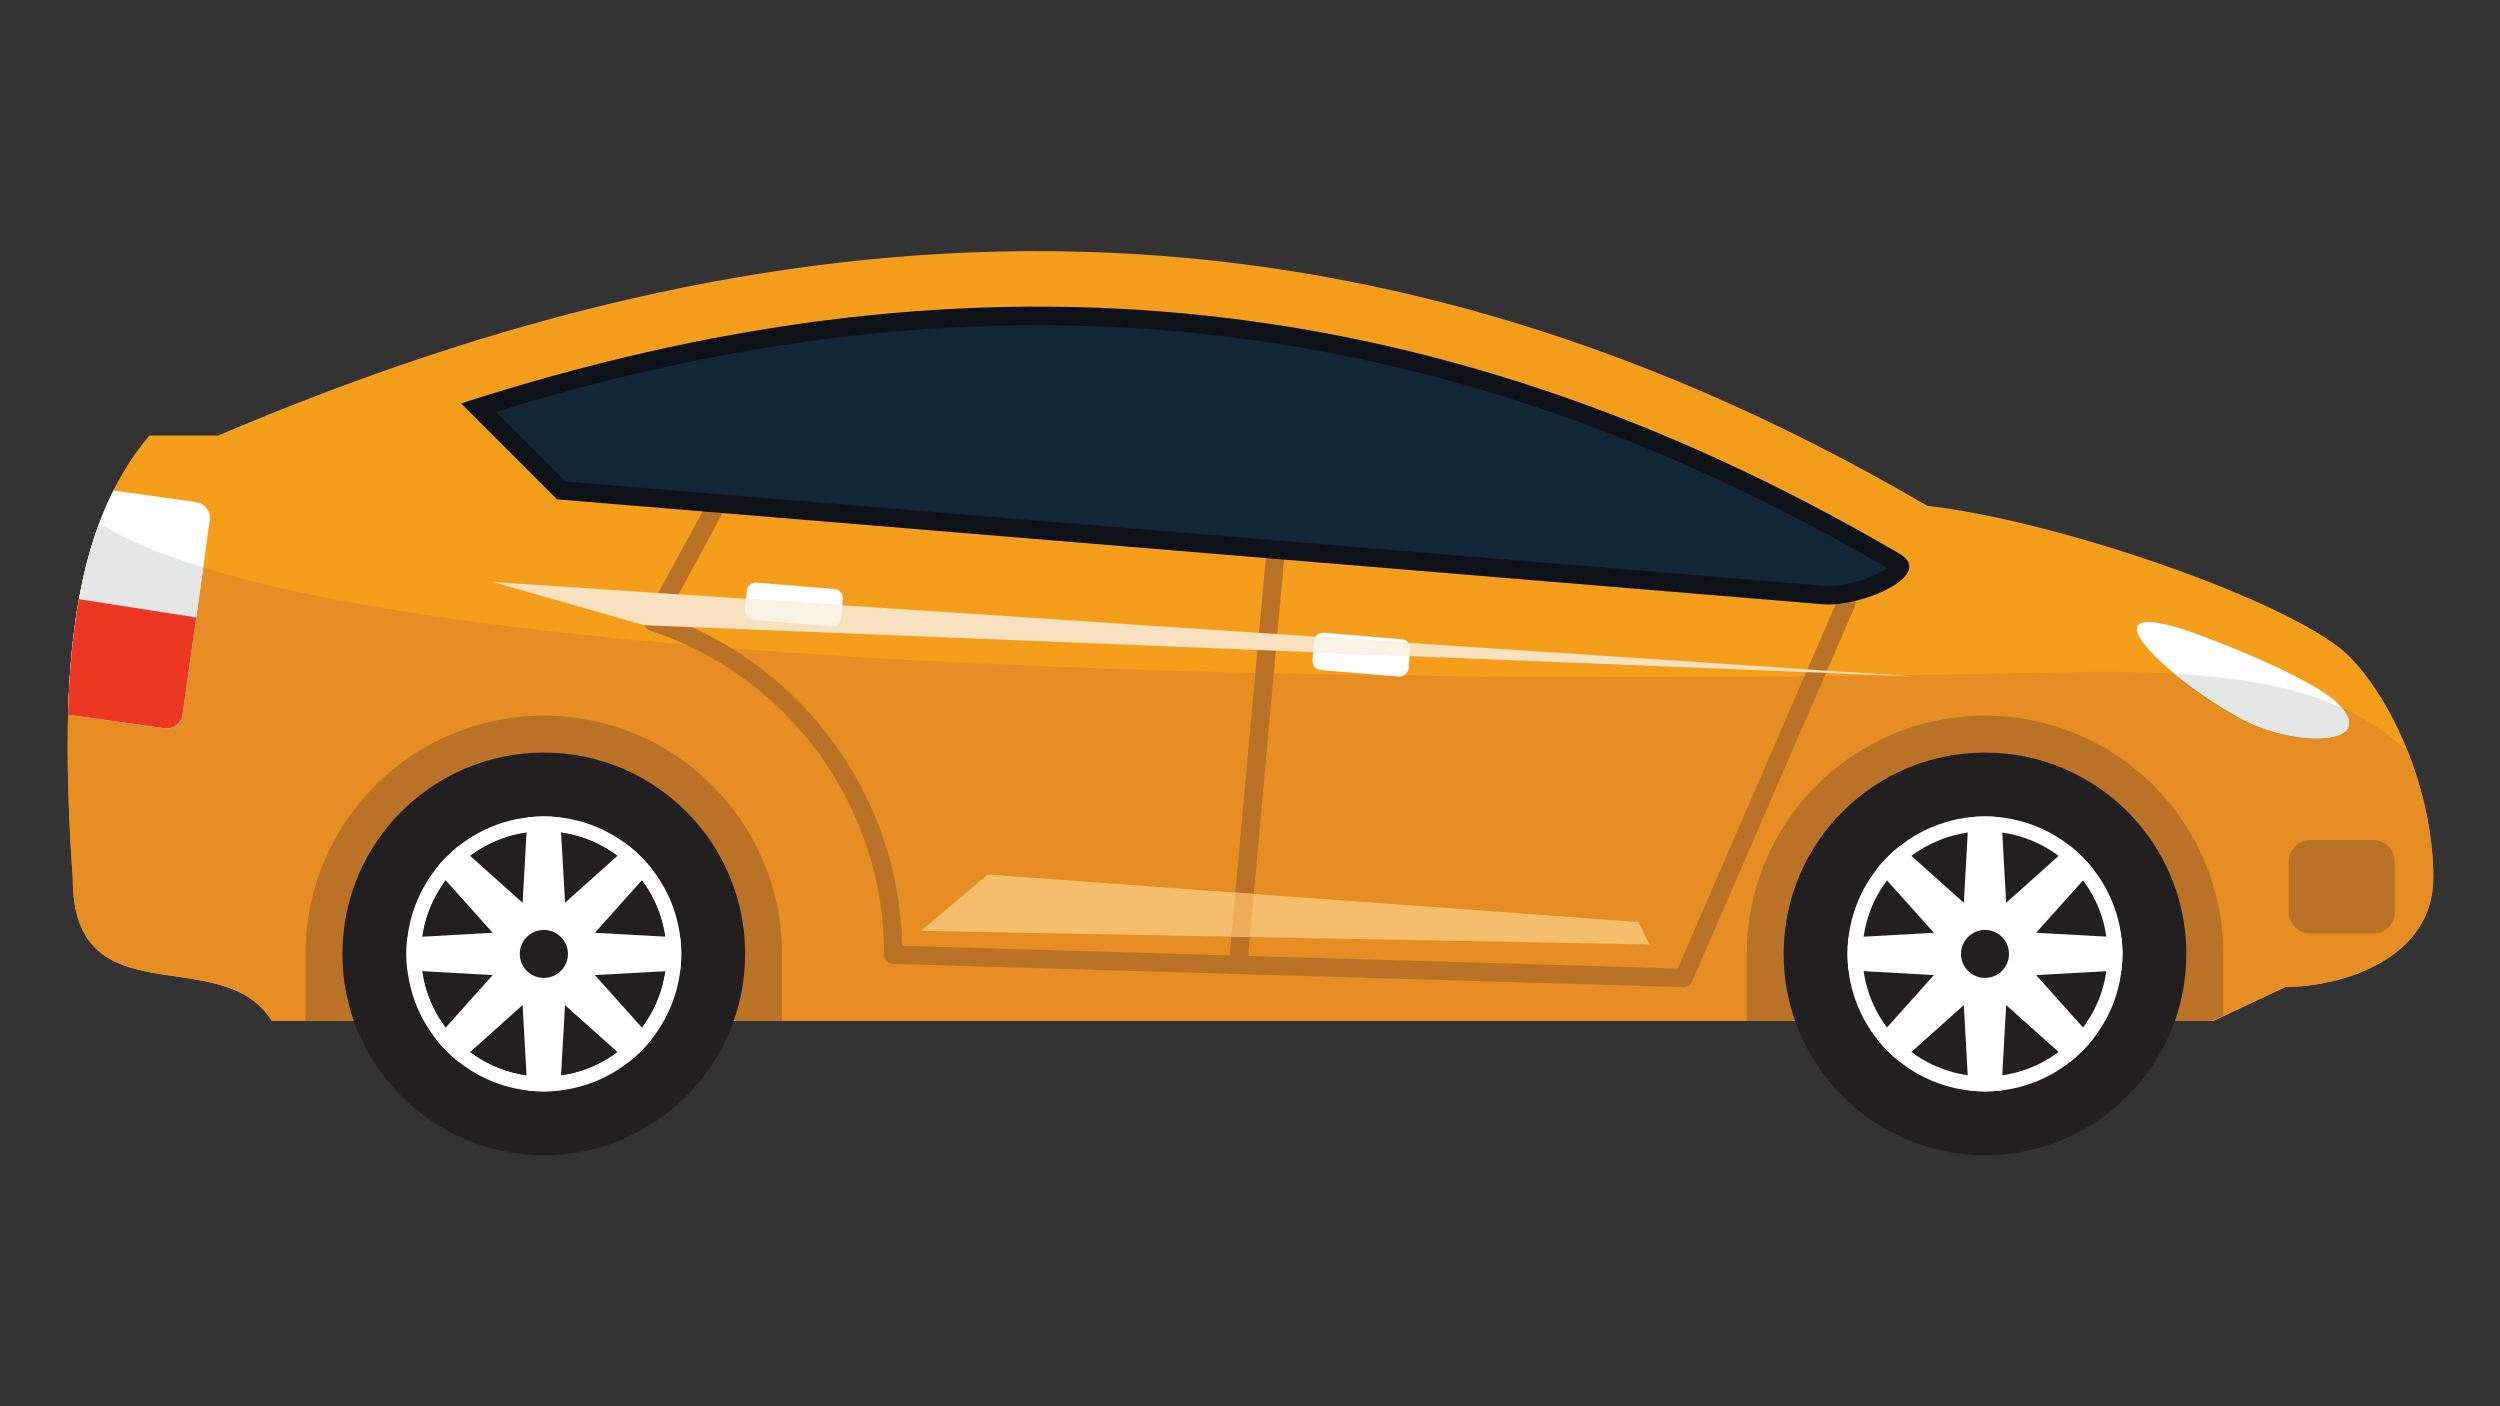 <?xml version="1.0" encoding="UTF-8" standalone="no"?>
<svg
   xmlns:dc="http://purl.org/dc/elements/1.1/"
   xmlns:cc="http://creativecommons.org/ns#"
   xmlns:rdf="http://www.w3.org/1999/02/22-rdf-syntax-ns#"
   xmlns:svg="http://www.w3.org/2000/svg"
   xmlns="http://www.w3.org/2000/svg"
   xmlns:sodipodi="http://sodipodi.sourceforge.net/DTD/sodipodi-0.dtd"
   xmlns:inkscape="http://www.inkscape.org/namespaces/inkscape"
   inkscape:version="1.0beta1 (32d4812, 2019-09-19)"
   id="svg13135"
   version="1.1"
   viewBox="0 0 508 285.75"
   height="1080"
   width="1920">
  <rect x="0" y="0" width="508" height="285.75" fill="#333333" stroke="none"/>
  <defs
     id="defs13129" />
  <sodipodi:namedview
     inkscape:window-maximized="0"
     inkscape:window-y="82"
     inkscape:window-x="27"
     inkscape:window-height="907"
     inkscape:window-width="1600"
     width="1920px"
     units="px"
     showgrid="false"
     inkscape:document-rotation="0"
     inkscape:current-layer="layer1"
     inkscape:document-units="mm"
     inkscape:cy="560"
     inkscape:cx="704.28571"
     inkscape:zoom="0.35"
     inkscape:pageshadow="2"
     inkscape:pageopacity="0.0"
     borderopacity="1.0"
     bordercolor="#666666"
     pagecolor="#ffffff"
     id="base" />
  <g
     id="layer1"
     inkscape:groupmode="layer"
     inkscape:label="Layer 1">
    <g
       transform="matrix(1.323,0,0,1.323,-1279.359,-106.017)"
       id="g14387">
      <path
         inkscape:connector-curvature="0"
         fill-rule="evenodd"
         clip-rule="evenodd"
         fill="#F49E1B"
         d="m 978.192,215.055 c 0,21.855 22.819,9.553 30.558,21.855 103.352,0 194.91,0 298.262,0 11.026,-5.188 0,0 11.026,-5.188 8.306,0 22.706,-4.11 22.706,-16.81 0,-12.161 -5.414,-26.22 -12.784,-33.845 -7.796,-8.079 -44.136,-20.863 -64.942,-23.244 -92.324,-54.028 -178.271,-46.659 -262.488,-10.8 -10.573,0 0,0 -10.573,0 -11.765,13.947 -14.032,35.575 -11.765,68.032 z"
         id="path14297" />
      <path
         inkscape:connector-curvature="0"
         fill-rule="evenodd"
         clip-rule="evenodd"
         fill="#E68E23"
         d="m 982.246,160.516 c 42.974,27.014 247.55,24.066 301.975,22.875 29.141,-0.624 43.059,3.146 52.668,12.274 2.409,6.151 3.855,12.955 3.855,19.247 0,12.699 -14.4,16.81 -22.706,16.81 -11.026,5.188 0,0 -11.026,5.188 -103.352,0 -194.91,0 -298.262,0 -7.738,-12.302 -30.558,0 -30.558,-21.855 -1.643,-23.443 -0.907,-41.216 4.054,-54.539 z"
         id="path14299" />
      <path
         inkscape:connector-curvature="0"
         fill-rule="evenodd"
         clip-rule="evenodd"
         fill="#FEFEFE"
         d="m 1326.061,188.182 c -2.154,-2.239 -8.532,-5.216 -11.367,-6.491 -2.948,-1.333 -5.981,-2.551 -9.014,-3.713 -20.098,-7.625 -7.257,5.471 5.357,12.416 8.391,4.62 21.543,4.308 15.024,-2.212 z"
         id="path14301" />
      <path
         inkscape:connector-curvature="0"
         fill-rule="evenodd"
         clip-rule="evenodd"
         fill="#BA7227"
         d="m 1050.533,190.053 c 20.211,0 36.595,16.384 36.595,36.596 v 10.261 h -73.19 v -10.261 c 0,-20.212 16.384,-36.596 36.595,-36.596 z"
         id="path14303" />
      <path
         inkscape:connector-curvature="0"
         fill-rule="evenodd"
         clip-rule="evenodd"
         fill="#221F20"
         d="m 1050.533,195.722 c 17.093,0 30.926,13.833 30.926,30.926 0,17.064 -13.833,30.926 -30.926,30.926 -17.064,0 -30.927,-13.861 -30.927,-30.926 0,-17.093 13.863,-30.926 30.927,-30.926 z"
         id="path14305" />
      <path
         inkscape:connector-curvature="0"
         fill-rule="evenodd"
         clip-rule="evenodd"
         fill="#FEFEFE"
         d="m 1050.533,205.53 c 11.65,0 21.117,9.468 21.117,21.118 0,11.65 -9.467,21.118 -21.117,21.118 -11.65,0 -21.09,-9.468 -21.09,-21.118 0,-11.65 9.44,-21.118 21.09,-21.118 z m 0,2.296 c 10.402,0 18.821,8.419 18.821,18.822 0,10.403 -8.419,18.822 -18.821,18.822 -10.375,0 -18.822,-8.419 -18.822,-18.822 0,-10.403 8.447,-18.822 18.822,-18.822 z"
         id="path14307" />
      <path
         inkscape:connector-curvature="0"
         fill-rule="evenodd"
         clip-rule="evenodd"
         fill="#BA7227"
         d="m 1271.891,190.053 c 20.211,0 36.595,16.384 36.595,36.596 v 9.553 l -1.474,0.708 h -71.717 v -10.261 c 0,-20.212 16.385,-36.596 36.596,-36.596 z"
         id="path14309" />
      <path
         inkscape:connector-curvature="0"
         fill-rule="evenodd"
         clip-rule="evenodd"
         fill="#221F20"
         d="m 1271.891,195.722 c 17.064,0 30.926,13.833 30.926,30.926 0,17.064 -13.861,30.926 -30.926,30.926 -17.065,0 -30.927,-13.861 -30.927,-30.926 0,-17.093 13.862,-30.926 30.927,-30.926 z"
         id="path14311" />
      <path
         inkscape:connector-curvature="0"
         fill-rule="evenodd"
         clip-rule="evenodd"
         fill="#FEFEFE"
         d="m 1271.891,205.53 c 11.65,0 21.117,9.468 21.117,21.118 0,11.65 -9.467,21.118 -21.117,21.118 -11.65,0 -21.118,-9.468 -21.118,-21.118 0,-11.65 9.467,-21.118 21.118,-21.118 z"
         id="path14313" />
      <path
         inkscape:connector-curvature="0"
         fill-rule="evenodd"
         clip-rule="evenodd"
         fill="#221F20"
         d="m 1050.533,207.826 c 10.402,0 18.821,8.419 18.821,18.822 0,10.403 -8.419,18.822 -18.821,18.822 -10.375,0 -18.822,-8.419 -18.822,-18.822 0,-10.403 8.447,-18.822 18.822,-18.822 z"
         id="path14315" />
      <path
         inkscape:connector-curvature="0"
         fill-rule="evenodd"
         clip-rule="evenodd"
         fill="#FEFEFE"
         d="m 1046.848,226.648 h 3.686 3.713 l -1.19,-20.948 c -0.822,-0.113 -1.673,-0.17 -2.522,-0.17 -0.851,0 -1.701,0.057 -2.523,0.17 z"
         id="path14317" />
      <path
         inkscape:connector-curvature="0"
         fill-rule="evenodd"
         clip-rule="evenodd"
         fill="#FEFEFE"
         d="m 1047.925,224.041 2.608,2.608 2.607,2.607 14.003,-15.647 c -1.049,-1.333 -2.239,-2.523 -3.571,-3.572 z"
         id="path14319" />
      <path
         inkscape:connector-curvature="0"
         fill-rule="evenodd"
         clip-rule="evenodd"
         fill="#FEFEFE"
         d="m 1050.533,222.963 v 3.685 3.685 l 20.947,-1.162 c 0.113,-0.822 0.17,-1.672 0.17,-2.522 0,-0.851 -0.057,-1.701 -0.17,-2.523 z"
         id="path14321" />
      <path
         inkscape:connector-curvature="0"
         fill-rule="evenodd"
         clip-rule="evenodd"
         fill="#FEFEFE"
         d="m 1053.141,224.041 -2.607,2.608 -2.608,2.607 15.647,14.003 c 1.332,-1.049 2.522,-2.239 3.571,-3.572 z"
         id="path14323" />
      <path
         inkscape:connector-curvature="0"
         fill-rule="evenodd"
         clip-rule="evenodd"
         fill="#FEFEFE"
         d="m 1054.246,226.648 h -3.713 -3.686 l 1.162,20.948 c 0.822,0.113 1.673,0.17 2.523,0.17 0.85,0 1.7,-0.057 2.522,-0.17 z"
         id="path14325" />
      <path
         inkscape:connector-curvature="0"
         fill-rule="evenodd"
         clip-rule="evenodd"
         fill="#FEFEFE"
         d="m 1053.141,229.256 -2.607,-2.607 -2.608,-2.608 -14.003,15.647 c 1.049,1.333 2.268,2.523 3.571,3.572 z"
         id="path14327" />
      <path
         inkscape:connector-curvature="0"
         fill-rule="evenodd"
         clip-rule="evenodd"
         fill="#FEFEFE"
         d="m 1050.533,230.333 v -3.685 -3.685 l -20.948,1.162 c -0.113,0.822 -0.142,1.672 -0.142,2.523 0,0.85 0.028,1.701 0.142,2.522 z"
         id="path14329" />
      <path
         inkscape:connector-curvature="0"
         fill-rule="evenodd"
         clip-rule="evenodd"
         fill="#FEFEFE"
         d="m 1047.925,229.256 2.608,-2.607 2.607,-2.608 -15.647,-14.003 c -1.304,1.049 -2.522,2.239 -3.571,3.572 z"
         id="path14331" />
      <path
         inkscape:connector-curvature="0"
         fill-rule="evenodd"
         clip-rule="evenodd"
         fill="#221F20"
         d="m 1050.533,222.963 c 2.041,0 3.713,1.644 3.713,3.685 0,2.041 -1.672,3.685 -3.713,3.685 -2.041,0 -3.686,-1.644 -3.686,-3.685 10e-4,-2.041 1.645,-3.685 3.686,-3.685 z"
         id="path14333" />
      <path
         inkscape:connector-curvature="0"
         fill-rule="evenodd"
         clip-rule="evenodd"
         fill="#221F20"
         d="m 1271.891,207.826 c 10.402,0 18.821,8.419 18.821,18.822 0,10.403 -8.419,18.822 -18.821,18.822 -10.403,0 -18.822,-8.419 -18.822,-18.822 -10e-4,-10.403 8.418,-18.822 18.822,-18.822 z"
         id="path14335" />
      <path
         inkscape:connector-curvature="0"
         fill-rule="evenodd"
         clip-rule="evenodd"
         fill="#FEFEFE"
         d="m 1268.205,226.648 h 3.686 3.685 l -1.162,-20.948 c -0.822,-0.113 -1.673,-0.17 -2.522,-0.17 -0.851,0 -1.701,0.057 -2.523,0.17 z"
         id="path14337" />
      <path
         inkscape:connector-curvature="0"
         fill-rule="evenodd"
         clip-rule="evenodd"
         fill="#FEFEFE"
         d="m 1269.282,224.041 2.608,2.608 2.607,2.607 14.003,-15.647 c -1.049,-1.333 -2.239,-2.523 -3.571,-3.572 z"
         id="path14339" />
      <path
         inkscape:connector-curvature="0"
         fill-rule="evenodd"
         clip-rule="evenodd"
         fill="#FFFFFF"
         d="m 1271.891,222.963 v 3.685 3.685 l 20.947,-1.162 c 0.113,-0.822 0.17,-1.672 0.17,-2.522 0,-0.851 -0.057,-1.701 -0.17,-2.523 z"
         id="path14341" />
      <path
         inkscape:connector-curvature="0"
         fill-rule="evenodd"
         clip-rule="evenodd"
         fill="#FEFEFE"
         d="m 1274.498,224.041 -2.607,2.608 -2.608,2.607 15.647,14.003 c 1.332,-1.049 2.522,-2.239 3.571,-3.572 z"
         id="path14343" />
      <path
         inkscape:connector-curvature="0"
         fill-rule="evenodd"
         clip-rule="evenodd"
         fill="#FEFEFE"
         d="m 1275.575,226.648 h -3.685 -3.686 l 1.162,20.948 c 0.822,0.113 1.673,0.17 2.523,0.17 0.85,0 1.7,-0.057 2.522,-0.17 z"
         id="path14345" />
      <path
         inkscape:connector-curvature="0"
         fill-rule="evenodd"
         clip-rule="evenodd"
         fill="#FEFEFE"
         d="m 1274.498,229.256 -2.607,-2.607 -2.608,-2.608 -14.003,15.647 c 1.049,1.333 2.239,2.523 3.571,3.572 z"
         id="path14347" />
      <path
         inkscape:connector-curvature="0"
         fill-rule="evenodd"
         clip-rule="evenodd"
         fill="#FEFEFE"
         d="m 1271.891,230.333 v -3.685 -3.685 l -20.948,1.162 c -0.113,0.822 -0.17,1.672 -0.17,2.523 0,0.85 0.057,1.701 0.17,2.522 z"
         id="path14349" />
      <path
         inkscape:connector-curvature="0"
         fill-rule="evenodd"
         clip-rule="evenodd"
         fill="#FEFEFE"
         d="m 1269.282,229.256 2.608,-2.607 2.607,-2.608 -15.647,-14.003 c -1.332,1.049 -2.522,2.239 -3.571,3.572 z"
         id="path14351" />
      <path
         inkscape:connector-curvature="0"
         fill-rule="evenodd"
         clip-rule="evenodd"
         fill="#221F20"
         d="m 1271.891,222.963 c 2.041,0 3.685,1.644 3.685,3.685 0,2.041 -1.644,3.685 -3.685,3.685 -2.041,0 -3.686,-1.644 -3.686,-3.685 0,-2.041 1.645,-3.685 3.686,-3.685 z"
         id="path14353" />
      <path
         inkscape:connector-curvature="0"
         fill-rule="evenodd"
         clip-rule="evenodd"
         fill="#BA7227"
         d="m 1069.354,174.859 c 21.288,7.738 35.745,27.808 36.256,50.542 l 119.083,3.487 24.604,-56.75 c 0.313,-0.709 1.162,-1.021 1.871,-0.737 0.709,0.312 1.049,1.162 0.737,1.871 l -25.002,57.628 c -0.227,0.539 -0.766,0.878 -1.332,0.85 l -121.408,-3.572 c -0.396,0 -0.709,-0.17 -0.992,-0.453 -0.255,-0.284 -0.396,-0.624 -0.368,-0.992 0,-0.028 0,-0.057 0,-0.085 0,-22.592 -14.542,-42.633 -35.943,-49.663 -0.396,-0.113 -0.709,-0.397 -0.879,-0.822 -0.142,-0.396 -0.113,-0.822 0.085,-1.19 l 9.894,-18.198 c 0.368,-0.681 1.219,-0.936 1.898,-0.567 0.709,0.369 0.964,1.248 0.596,1.928 z"
         id="path14355" />
      <path
         inkscape:connector-curvature="0"
         fill-rule="evenodd"
         clip-rule="evenodd"
         fill="#BA7227"
         d="m 1164.372,164.598 -5.782,63.836 c -0.086,0.765 -0.766,1.361 -1.56,1.275 -0.766,-0.057 -1.36,-0.765 -1.275,-1.531 l 5.811,-63.836 c 0.058,-0.766 0.766,-1.333 1.531,-1.275 0.794,0.085 1.36,0.766 1.275,1.531 z"
         id="path14357" />
      <path
         inkscape:connector-curvature="0"
         fill-rule="evenodd"
         clip-rule="evenodd"
         fill="#0C1217"
         d="m 1258.737,165.165 c -73.7,-43.115 -145.162,-47.537 -220.903,-23.074 l 14.74,14.74 194.626,16.129 c 5.698,0.397 17.206,-4.507 11.537,-7.795 z"
         id="path14359" />
      <path
         inkscape:connector-curvature="0"
         fill-rule="evenodd"
         clip-rule="evenodd"
         fill="#122836"
         d="m 1043.163,143.395 10.687,10.687 193.549,16.044 c 1.531,0.113 3.487,-0.284 4.961,-0.737 0.907,-0.255 3.288,-1.134 4.507,-2.012 -69.279,-40.395 -138.104,-47.312 -213.704,-23.982 z"
         id="path14361" />
      <path
         inkscape:connector-curvature="0"
         fill-rule="evenodd"
         clip-rule="evenodd"
         fill="#BA7227"
         d="m 1321.809,209.158 h 9.751 c 1.786,0 3.26,1.474 3.26,3.26 v 7.824 c 0,1.786 -1.474,3.26 -3.26,3.26 h -9.751 c -1.786,0 -3.26,-1.474 -3.26,-3.26 v -7.824 c 0,-1.786 1.473,-3.26 3.26,-3.26 z"
         id="path14363" />
      <path
         inkscape:connector-curvature="0"
         fill-rule="evenodd"
         clip-rule="evenodd"
         fill="#FEFEFE"
         d="m 1170.382,177.325 11.934,0.992 c 0.766,0.057 1.36,0.737 1.275,1.531 l -0.227,2.92 c -0.085,0.765 -0.766,1.36 -1.53,1.275 l -11.935,-0.992 c -0.794,-0.057 -1.36,-0.765 -1.304,-1.531 l 0.255,-2.919 c 0.057,-0.766 0.738,-1.361 1.532,-1.276 z"
         id="path14365" />
      <path
         inkscape:connector-curvature="0"
         fill-rule="evenodd"
         clip-rule="evenodd"
         fill="#FEFEFE"
         d="m 1083.244,169.615 11.935,0.992 c 0.765,0.057 1.36,0.765 1.275,1.531 l -0.227,2.919 c -0.057,0.766 -0.766,1.361 -1.531,1.275 l -11.934,-0.992 c -0.794,-0.057 -1.36,-0.766 -1.304,-1.531 l 0.255,-2.92 c 0.058,-0.764 0.738,-1.359 1.531,-1.274 z"
         id="path14367" />
      <polygon
         fill-rule="evenodd"
         clip-rule="evenodd"
         fill="#F5BE6C"
         points="1218.627,221.744 1220.356,225.203 1108.444,223.105 1118.734,214.459 "
         id="polygon14369" />
      <polygon
         fill-rule="evenodd"
         clip-rule="evenodd"
         fill="#F7E1BE"
         points="1261.176,184.043 1065.981,176.163 1042.737,169.53 "
         id="polygon14371" />
      <path
         inkscape:connector-curvature="0"
         fill-rule="evenodd"
         clip-rule="evenodd"
         fill="#F8F3E4"
         d="m 1096.397,173.102 -0.17,1.956 c -0.057,0.766 -0.766,1.361 -1.531,1.275 l -11.934,-0.992 c -0.794,-0.057 -1.36,-0.766 -1.304,-1.531 l 0.142,-1.701 z"
         id="path14373" />
      <path
         inkscape:connector-curvature="0"
         fill-rule="evenodd"
         clip-rule="evenodd"
         fill="#F8F3E4"
         d="m 1183.308,178.884 c 0.198,0.255 0.312,0.595 0.283,0.964 l -0.085,1.077 -14.825,-0.595 0.17,-1.729 c 0,-0.255 0.085,-0.482 0.228,-0.68 z"
         id="path14375" />
      <polygon
         fill-rule="evenodd"
         clip-rule="evenodd"
         fill="#EDAD5A"
         points="1156.747,217.237 1159.582,217.436 1158.986,224.041 1156.123,223.983 "
         id="polygon14377" />
      <path
         inkscape:connector-curvature="0"
         fill-rule="evenodd"
         clip-rule="evenodd"
         fill="#FEFEFE"
         d="m 984.429,155.47 12.699,1.786 c 1.36,0.199 2.296,1.446 2.098,2.807 l -4.167,29.82 c -0.17,1.333 -1.445,2.296 -2.777,2.098 l -14.825,-2.069 c 0.396,-14.117 2.465,-25.456 6.972,-34.442 z"
         id="path14379" />
      <path
         inkscape:connector-curvature="0"
         fill-rule="evenodd"
         clip-rule="evenodd"
         fill="#E5E6E6"
         d="m 982.246,160.516 c 3.997,2.494 9.411,4.762 15.987,6.775 l -3.175,22.592 c -0.17,1.333 -1.445,2.296 -2.777,2.098 l -14.825,-2.069 c 0.085,-3.062 0.255,-5.981 0.51,-8.787 v -0.142 c 0.057,-0.595 0.113,-1.162 0.17,-1.729 v 0 l 0.057,-0.595 0.028,-0.028 c 0.085,-0.766 0.17,-1.531 0.256,-2.268 l 0.027,-0.114 0.058,-0.481 v -0.057 c 0.057,-0.34 0.113,-0.68 0.142,-0.992 l 0.028,-0.142 0.085,-0.482 v -0.113 l 0.085,-0.482 0.085,-0.567 0.085,-0.454 0.028,-0.142 0.085,-0.482 v 0 l 0.113,-0.539 0.113,-0.539 v 0 l 0.057,-0.425 0.058,-0.198 0.085,-0.425 0.028,-0.17 c 0.057,-0.255 0.113,-0.51 0.17,-0.766 l 0.028,-0.17 0.113,-0.369 0.057,-0.255 0.057,-0.34 0.113,-0.397 0.113,-0.482 0.057,-0.227 0.085,-0.369 0.085,-0.227 0.085,-0.369 v 0 l 0.143,-0.482 0.085,-0.312 0.085,-0.284 0.085,-0.283 0.085,-0.312 0.085,-0.284 v 0 l 0.17,-0.481 v 0 l 0.085,-0.312 0.085,-0.284 0.114,-0.283 0.085,-0.312 0.113,-0.255 0.17,-0.51 0.085,-0.255 0.113,-0.255 z"
         id="path14381" />
      <path
         inkscape:connector-curvature="0"
         fill-rule="evenodd"
         clip-rule="evenodd"
         fill="#EC3822"
         d="m 997.156,174.973 -18.028,-2.806 c -0.964,5.357 -1.474,11.253 -1.672,17.745 l 14.825,2.069 c 1.332,0.198 2.607,-0.765 2.777,-2.098 z"
         id="path14383" />
      <path
         inkscape:connector-curvature="0"
         fill-rule="evenodd"
         clip-rule="evenodd"
         fill="#E5E6E6"
         d="m 1301.002,183.618 c 11.141,0.624 19.275,2.325 25.653,5.188 5.074,5.924 -7.512,6.066 -15.618,1.587 -3.572,-1.984 -7.172,-4.422 -10.035,-6.775 z"
         id="path14385" />
    </g>
  </g>
</svg>
